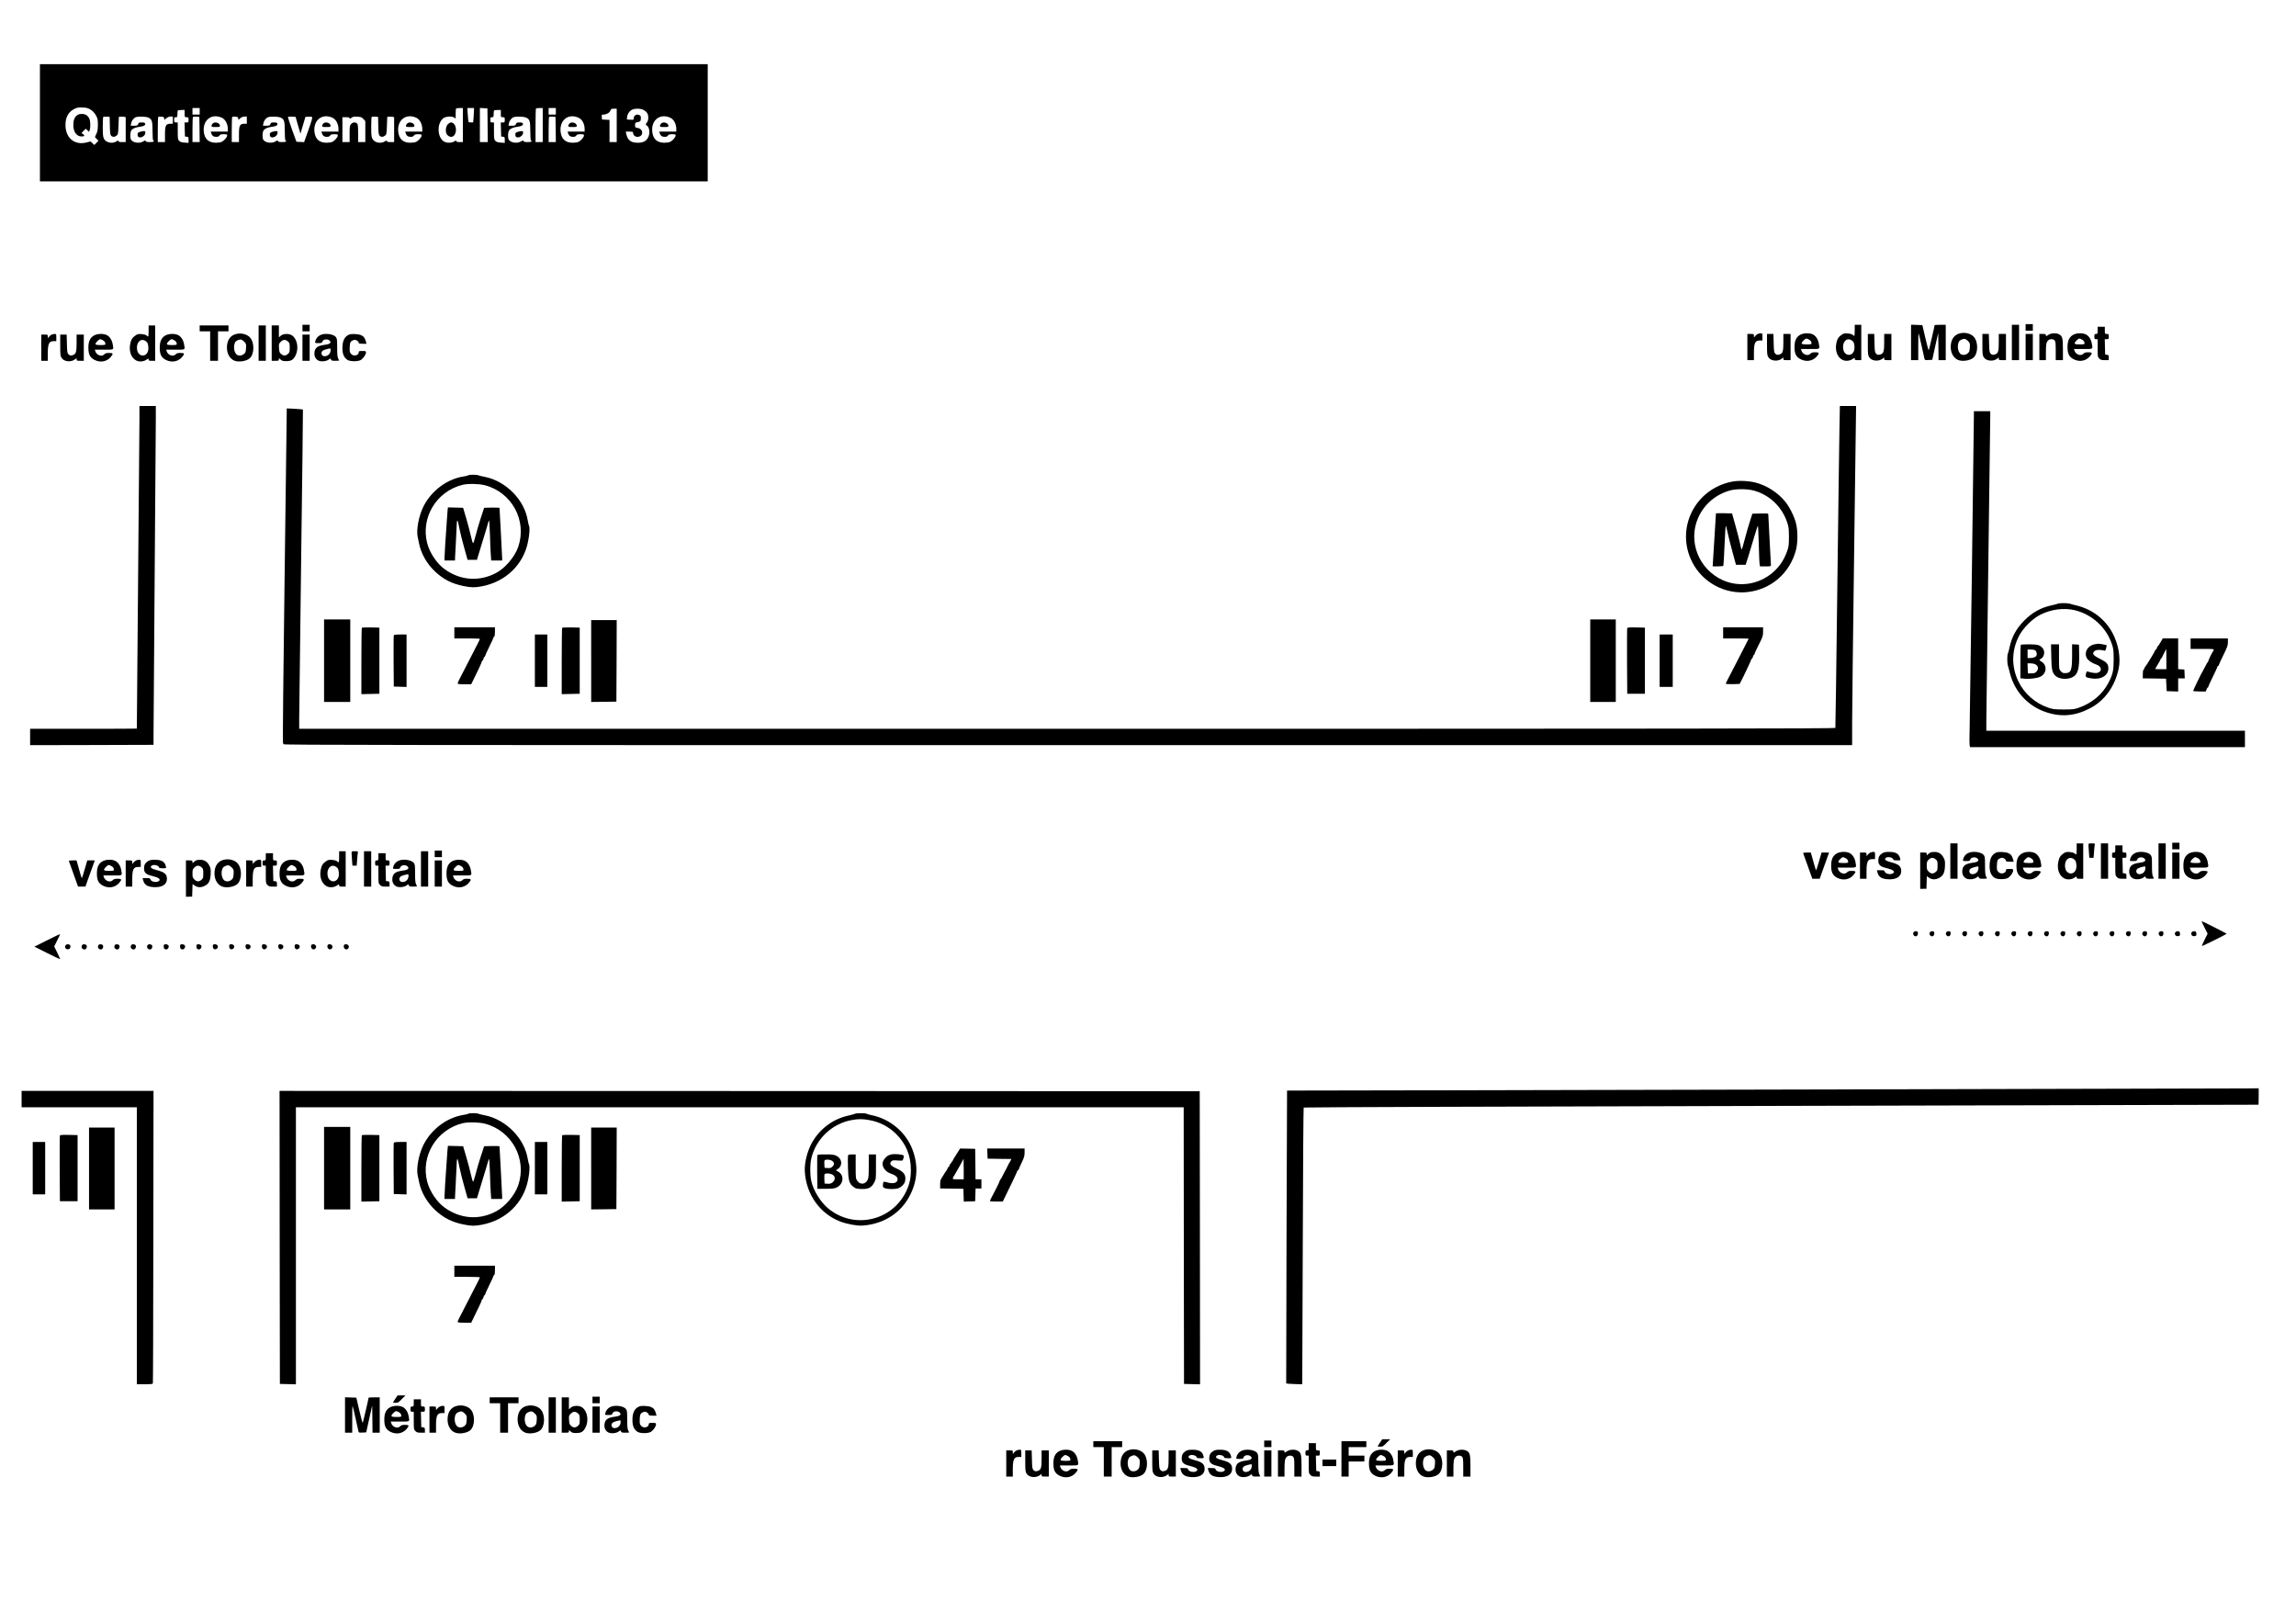 <?xml version="1.0" standalone="no"?>
<!DOCTYPE svg PUBLIC "-//W3C//DTD SVG 20010904//EN"
 "http://www.w3.org/TR/2001/REC-SVG-20010904/DTD/svg10.dtd">
<svg version="1.0" xmlns="http://www.w3.org/2000/svg"
 width="3507pt" height="2480pt" viewBox="0 0 3507 2480"
 preserveAspectRatio="xMidYMid meet">
<g transform="translate(0,2480) scale(0.1,-0.1)"
fill="#000000" stroke="none">
<path d="M610 22925 l0 -895 5100 0 5100 0 0 895 0 895 -5100 0 -5100 0 0
-895z m775 200 c33 -21 57 -47 79 -85 28 -50 31 -63 31 -145 0 -72 -5 -100
-23 -139 l-22 -49 27 -29 27 -28 -32 -32 -32 -32 -28 27 -29 27 -62 -16 c-182
-46 -321 69 -321 266 0 119 44 200 132 245 46 23 63 26 129 23 63 -2 83 -8
124 -33z m1665 -25 l0 -50 -55 0 -55 0 0 50 0 50 55 0 55 0 0 -50z m4020 -210
l0 -260 -50 0 c-37 0 -50 4 -50 15 0 11 -7 10 -35 -7 -49 -28 -134 -22 -171
13 -87 81 -87 258 0 338 35 32 133 42 171 17 l25 -16 0 73 c0 41 3 77 7 80 3
4 28 7 55 7 l48 0 0 -260z m170 227 c0 -19 -3 -68 -6 -110 l-7 -77 -33 0 c-18
0 -35 3 -37 8 -3 4 -8 53 -12 110 l-7 102 51 0 51 0 0 -33z m208 -229 l2 -258
-60 0 -60 0 0 260 0 261 58 -3 57 -3 3 -257z m842 2 l0 -260 -55 0 -55 0 0
253 c0 140 3 257 7 260 3 4 28 7 55 7 l48 0 0 -260z m200 210 l0 -50 -55 0
-55 0 0 50 0 50 55 0 55 0 0 -50z m930 -215 l0 -255 -55 0 -55 0 0 170 0 169
-57 3 -58 3 -3 38 c-3 34 -1 37 23 37 46 0 96 27 108 60 10 27 16 30 54 30
l43 0 0 -255z m410 236 c50 -27 72 -60 72 -115 1 -34 -5 -55 -22 -78 -20 -28
-21 -32 -6 -40 48 -27 60 -128 23 -192 -31 -54 -76 -76 -157 -76 -104 0 -155
40 -175 138 l-7 32 56 0 c47 0 56 -3 56 -18 0 -34 29 -62 66 -62 95 0 99 121
3 136 -37 6 -39 8 -39 43 0 36 2 38 43 47 40 9 42 11 45 49 3 29 -1 43 -14 52
-40 30 -94 5 -94 -43 0 -24 -2 -25 -52 -22 l-53 3 3 34 c4 47 35 95 75 115 44
22 134 21 177 -3z m-7010 -56 c0 -54 0 -55 30 -55 28 0 30 -2 30 -40 0 -38 -2
-40 -30 -40 l-31 0 3 -107 3 -108 28 -3 c25 -3 27 -7 27 -49 l0 -45 -60 4
c-45 3 -66 10 -83 26 -20 21 -22 32 -22 152 l0 130 -27 0 c-26 0 -28 3 -28 40
0 36 3 40 25 40 23 0 25 3 25 48 0 27 3 52 7 55 3 4 28 7 55 7 l48 0 0 -55z
m4830 0 c0 -54 0 -55 30 -55 28 0 30 -2 30 -40 0 -38 -2 -40 -30 -40 l-31 0 3
-107 3 -108 28 -3 c25 -3 27 -7 27 -49 l0 -45 -60 4 c-45 3 -66 10 -83 26 -20
21 -22 32 -22 152 l0 130 -27 0 c-26 0 -28 3 -28 40 0 36 3 40 25 40 23 0 25
3 25 48 0 27 3 52 7 55 3 4 28 7 55 7 l48 0 0 -55z m-4262 -63 c54 -24 92 -96
92 -173 l0 -39 -131 0 -130 0 7 -22 c12 -40 35 -58 75 -58 28 0 42 6 51 20 10
16 24 20 65 20 46 0 53 -3 53 -19 0 -25 -44 -77 -81 -96 -16 -9 -55 -15 -90
-15 -115 0 -177 59 -187 176 -14 174 123 276 276 206z m1690 0 c54 -24 92 -96
92 -173 l0 -39 -131 0 -130 0 7 -22 c12 -40 35 -58 75 -58 28 0 42 6 51 20 10
16 24 20 65 20 46 0 53 -3 53 -19 0 -25 -44 -77 -81 -96 -16 -9 -55 -15 -90
-15 -115 0 -177 59 -187 176 -14 174 123 276 276 206z m1280 0 c54 -24 92 -96
92 -173 l0 -39 -131 0 -130 0 7 -22 c12 -40 35 -58 75 -58 28 0 42 6 51 20 10
16 24 20 65 20 46 0 53 -3 53 -19 0 -25 -44 -77 -81 -96 -16 -9 -55 -15 -90
-15 -115 0 -177 59 -187 176 -14 174 123 276 276 206z m2480 0 c54 -24 92 -96
92 -173 l0 -39 -131 0 -130 0 7 -22 c12 -40 35 -58 75 -58 28 0 42 6 51 20 10
16 24 20 65 20 46 0 53 -3 53 -19 0 -25 -44 -77 -81 -96 -16 -9 -55 -15 -90
-15 -115 0 -177 59 -187 176 -14 174 123 276 276 206z m1400 0 c54 -24 92 -96
92 -173 l0 -39 -131 0 -130 0 7 -22 c12 -40 35 -58 75 -58 28 0 42 6 51 20 10
16 24 20 65 20 46 0 53 -3 53 -19 0 -25 -44 -77 -81 -96 -16 -9 -55 -15 -90
-15 -115 0 -177 59 -187 176 -14 174 123 276 276 206z m-8560 -122 c2 -107 6
-138 19 -152 21 -23 55 -23 84 1 23 18 24 27 29 153 l5 133 29 3 c15 2 39 1
52 -2 l24 -6 0 -190 0 -190 -55 0 c-42 0 -55 4 -55 15 0 12 -6 11 -32 -5 -66
-40 -162 -18 -191 43 -14 28 -17 65 -17 179 0 80 3 148 7 152 4 4 28 6 53 4
l45 -3 3 -135z m586 125 c57 -24 66 -54 66 -209 0 -79 4 -137 10 -141 25 -15
5 -25 -49 -25 -43 0 -60 4 -65 15 -5 13 -10 12 -38 -5 -59 -36 -161 -20 -188
29 -16 30 -12 114 6 140 21 29 64 47 136 56 60 8 84 24 74 50 -4 10 -19 15
-51 15 -39 0 -47 -3 -55 -25 -8 -22 -15 -25 -61 -25 l-52 0 6 36 c7 39 38 81
72 94 34 14 150 11 189 -5z m244 -13 l3 -23 30 26 c20 16 43 25 65 25 l34 0 0
-55 0 -55 -37 0 c-71 0 -83 -25 -83 -169 l0 -111 -55 0 -55 0 0 188 c0 104 3
192 7 196 4 4 25 6 48 4 33 -2 41 -7 43 -26z m540 -169 l2 -193 -55 0 -55 0 0
188 c0 104 3 192 7 196 4 4 28 6 53 4 l45 -3 3 -192z m590 169 l3 -23 30 26
c20 16 43 25 65 25 l34 0 0 -55 0 -55 -37 0 c-71 0 -83 -25 -83 -169 l0 -111
-55 0 -55 0 0 188 c0 104 3 192 7 196 4 4 25 6 48 4 33 -2 41 -7 43 -26z m646
13 c57 -24 66 -54 66 -209 0 -79 4 -137 10 -141 25 -15 5 -25 -49 -25 -43 0
-60 4 -65 15 -5 13 -10 12 -38 -5 -59 -36 -161 -20 -188 29 -16 30 -12 114 6
140 21 29 64 47 136 56 60 8 84 24 74 50 -4 10 -19 15 -51 15 -39 0 -47 -3
-55 -25 -8 -22 -15 -25 -61 -25 l-52 0 6 36 c7 39 38 81 72 94 34 14 150 11
189 -5z m268 -120 c20 -71 37 -128 38 -125 1 3 18 61 38 130 l37 125 45 3 c25
1 50 -1 57 -6 8 -5 -7 -59 -55 -195 l-67 -188 -59 3 -58 3 -68 187 c-37 103
-64 190 -61 193 3 3 30 5 61 3 l55 -3 37 -130z m999 97 l29 -32 0 -160 0 -160
-55 0 -55 0 0 134 c0 109 -3 138 -16 150 -24 25 -69 20 -93 -10 -19 -24 -21
-40 -21 -150 l0 -124 -55 0 -55 0 0 190 0 190 55 0 c43 0 55 -3 55 -16 0 -13
5 -11 28 6 23 19 37 21 91 18 57 -4 67 -8 92 -36z m227 -102 c2 -107 6 -138
19 -152 21 -23 55 -23 84 1 23 18 24 27 29 153 l5 133 29 3 c15 2 39 1 52 -2
l24 -6 0 -190 0 -190 -55 0 c-42 0 -55 4 -55 15 0 12 -6 11 -32 -5 -66 -40
-162 -18 -191 43 -14 28 -17 65 -17 179 0 80 3 148 7 152 4 4 28 6 53 4 l45
-3 3 -135z m2256 125 c57 -24 66 -54 66 -209 0 -79 4 -137 10 -141 25 -15 5
-25 -49 -25 -43 0 -60 4 -65 15 -5 13 -10 12 -38 -5 -59 -36 -161 -20 -188 29
-16 30 -12 114 6 140 21 29 64 47 136 56 60 8 84 24 74 50 -4 10 -19 15 -51
15 -39 0 -47 -3 -55 -25 -8 -22 -15 -25 -61 -25 l-52 0 6 36 c7 39 38 81 72
94 34 14 150 11 189 -5z m454 -182 l2 -193 -55 0 -55 0 0 188 c0 104 3 192 7
196 4 4 28 6 53 4 l45 -3 3 -192z"/>
<path d="M1175 23038 c-38 -30 -55 -76 -55 -150 0 -102 51 -172 125 -172 46 0
55 12 25 34 l-25 19 32 33 32 32 25 -23 25 -24 11 27 c14 39 12 131 -4 170
-21 50 -60 76 -116 76 -33 0 -55 -6 -75 -22z"/>
<path d="M6845 22907 c-28 -24 -43 -85 -31 -132 15 -59 84 -86 120 -46 59 65
28 201 -46 201 -9 0 -29 -10 -43 -23z"/>
<path d="M3247 22912 c-10 -10 -17 -26 -17 -35 0 -14 11 -17 65 -17 57 0 65 2
65 18 0 46 -81 70 -113 34z"/>
<path d="M4937 22912 c-10 -10 -17 -26 -17 -35 0 -14 11 -17 65 -17 57 0 65 2
65 18 0 46 -81 70 -113 34z"/>
<path d="M6217 22912 c-10 -10 -17 -26 -17 -35 0 -14 11 -17 65 -17 57 0 65 2
65 18 0 46 -81 70 -113 34z"/>
<path d="M8697 22912 c-10 -10 -17 -26 -17 -35 0 -14 11 -17 65 -17 57 0 65 2
65 18 0 46 -81 70 -113 34z"/>
<path d="M10097 22912 c-10 -10 -17 -26 -17 -35 0 -14 11 -17 65 -17 57 0 65
2 65 18 0 46 -81 70 -113 34z"/>
<path d="M2152 22790 c-44 -10 -54 -22 -50 -56 7 -64 118 -26 118 41 0 27 -9
29 -68 15z"/>
<path d="M4172 22790 c-44 -10 -54 -22 -50 -56 7 -64 118 -26 118 41 0 27 -9
29 -68 15z"/>
<path d="M7922 22790 c-44 -10 -54 -22 -50 -56 7 -64 118 -26 118 41 0 27 -9
29 -68 15z"/>
<path d="M30940 19800 l0 -50 55 0 55 0 0 50 0 50 -55 0 -55 0 0 -50z"/>
<path d="M4620 19790 l0 -50 55 0 55 0 0 50 0 50 -55 0 -55 0 0 -50z"/>
<path d="M28330 19755 c0 -47 -3 -85 -7 -85 -3 0 -15 8 -25 17 -11 10 -41 18
-76 21 -47 3 -63 0 -91 -20 -51 -34 -70 -66 -83 -135 -20 -110 17 -209 93
-248 44 -23 110 -19 153 10 34 23 36 23 36 5 0 -17 7 -20 50 -20 l50 0 0 270
0 270 -50 0 -50 0 0 -85z m-57 -147 c12 -6 27 -18 34 -27 19 -26 26 -96 13
-135 -31 -96 -146 -83 -165 18 -20 104 45 183 118 144z"/>
<path d="M29190 19570 l0 -270 55 0 55 0 0 207 c0 113 2 204 5 201 3 -2 23
-85 45 -184 22 -98 42 -189 45 -202 5 -21 10 -23 62 -20 l57 3 45 205 46 205
3 -207 2 -208 55 0 55 0 0 270 0 270 -85 0 c-47 0 -85 -3 -85 -6 0 -15 -83
-370 -89 -382 -4 -7 -27 76 -52 185 l-46 198 -86 3 -87 3 0 -271z"/>
<path d="M30730 19570 l0 -270 55 0 55 0 0 270 0 270 -55 0 -55 0 0 -270z"/>
<path d="M2270 19745 c0 -47 -3 -85 -7 -85 -3 0 -15 8 -25 17 -11 10 -41 18
-76 21 -47 3 -63 0 -91 -20 -51 -34 -70 -66 -83 -135 -20 -110 17 -209 93
-248 44 -23 110 -19 153 10 34 23 36 23 36 5 0 -17 7 -20 50 -20 l50 0 0 270
0 270 -50 0 -50 0 0 -85z m-57 -147 c12 -6 27 -18 34 -27 19 -26 26 -96 13
-135 -31 -96 -146 -83 -165 18 -20 104 45 183 118 144z"/>
<path d="M3050 19785 l0 -45 80 0 80 0 0 -225 0 -225 60 0 60 0 0 225 0 225
80 0 80 0 0 45 0 45 -220 0 -220 0 0 -45z"/>
<path d="M3950 19560 l0 -270 55 0 55 0 0 270 0 270 -55 0 -55 0 0 -270z"/>
<path d="M4150 19560 l0 -270 55 0 c50 0 55 2 55 22 0 21 0 21 26 -3 22 -20
36 -24 87 -24 77 1 107 19 142 88 52 105 26 251 -55 305 -47 32 -137 28 -175
-8 l-25 -23 0 91 0 92 -55 0 -55 0 0 -270z m247 26 c26 -22 28 -30 28 -96 0
-66 -2 -74 -28 -96 -36 -30 -68 -31 -103 0 -24 20 -28 32 -32 89 -4 63 -3 68
26 97 37 37 71 38 109 6z"/>
<path d="M32040 19755 c0 -52 -1 -55 -25 -55 -22 0 -25 -4 -25 -40 0 -36 3
-40 25 -40 l25 0 0 -135 c0 -131 1 -137 25 -160 20 -21 34 -25 85 -25 l60 0 0
39 c0 36 -3 40 -27 43 l-28 3 -3 118 -3 117 31 0 c28 0 30 2 30 40 0 38 -2 40
-30 40 -30 0 -30 1 -30 55 l0 55 -55 0 -55 0 0 -55z"/>
<path d="M29936 19709 c-90 -22 -140 -97 -140 -209 1 -95 46 -172 117 -199 66
-25 181 -7 231 37 73 65 75 243 3 320 -46 49 -133 71 -211 51z m128 -121 c26
-29 28 -35 24 -96 -4 -56 -8 -68 -32 -88 -34 -30 -88 -32 -115 -5 -39 39 -48
128 -19 184 12 24 67 48 93 41 11 -3 33 -19 49 -36z"/>
<path d="M3606 19699 c-90 -22 -140 -97 -140 -209 1 -95 46 -172 117 -199 66
-25 181 -7 231 37 73 65 75 243 3 320 -46 49 -133 71 -211 51z m128 -121 c26
-29 28 -35 24 -96 -4 -56 -8 -68 -32 -88 -34 -30 -88 -32 -115 -5 -39 39 -48
128 -19 184 12 24 67 48 93 41 11 -3 33 -19 49 -36z"/>
<path d="M26845 19698 c-11 -6 -28 -20 -37 -32 l-18 -21 0 28 c0 26 -2 27 -50
27 l-50 0 0 -200 0 -200 50 0 50 0 0 109 c0 153 18 191 91 191 l39 0 0 55 c0
53 -1 55 -27 55 -16 0 -37 -6 -48 -12z"/>
<path d="M27493 19685 c-58 -35 -83 -90 -83 -185 0 -100 23 -148 89 -184 88
-47 187 -32 249 38 47 54 43 66 -21 66 -41 0 -58 -5 -72 -20 -40 -44 -120 -16
-140 48 l-6 22 140 0 c160 0 149 -7 131 90 -12 63 -50 117 -96 136 -55 23
-142 18 -191 -11z m136 -70 c28 -14 41 -33 41 -61 0 -11 -17 -14 -75 -14 -86
0 -95 11 -46 61 34 33 41 35 80 14z"/>
<path d="M31286 19685 c-34 -23 -36 -23 -36 -5 0 17 -7 20 -50 20 l-50 0 0
-200 0 -200 50 0 50 0 0 109 c0 128 6 163 32 190 24 27 79 28 101 3 14 -15 17
-42 17 -160 l0 -142 55 0 55 0 0 160 c0 178 -8 208 -60 235 -46 24 -121 19
-164 -10z"/>
<path d="M31663 19685 c-58 -35 -83 -90 -83 -185 0 -100 23 -148 89 -184 88
-47 187 -32 249 38 47 54 43 66 -21 66 -41 0 -58 -5 -72 -20 -40 -44 -120 -16
-140 48 l-6 22 140 0 c160 0 149 -7 131 90 -12 63 -50 117 -96 136 -55 23
-142 18 -191 -11z m136 -70 c28 -14 41 -33 41 -61 0 -11 -17 -14 -75 -14 -86
0 -95 11 -46 61 34 33 41 35 80 14z"/>
<path d="M785 19688 c-11 -6 -28 -20 -37 -32 l-18 -21 0 28 c0 26 -2 27 -50
27 l-50 0 0 -200 0 -200 50 0 50 0 0 109 c0 153 18 191 91 191 l39 0 0 55 c0
53 -1 55 -27 55 -16 0 -37 -6 -48 -12z"/>
<path d="M1433 19675 c-58 -35 -83 -90 -83 -185 0 -100 23 -148 89 -184 88
-47 187 -32 249 38 47 54 43 66 -21 66 -41 0 -58 -5 -72 -20 -40 -44 -120 -16
-140 48 l-6 22 140 0 c160 0 149 -7 131 90 -12 63 -50 117 -96 136 -55 23
-142 18 -191 -11z m136 -70 c28 -14 41 -33 41 -61 0 -11 -17 -14 -75 -14 -86
0 -95 11 -46 61 34 33 41 35 80 14z"/>
<path d="M2523 19675 c-58 -35 -83 -90 -83 -185 0 -100 23 -148 89 -184 88
-47 187 -32 249 38 47 54 43 66 -21 66 -41 0 -58 -5 -72 -20 -40 -44 -120 -16
-140 48 l-6 22 140 0 c160 0 149 -7 131 90 -12 63 -50 117 -96 136 -55 23
-142 18 -191 -11z m136 -70 c28 -14 41 -33 41 -61 0 -11 -17 -14 -75 -14 -86
0 -95 11 -46 61 34 33 41 35 80 14z"/>
<path d="M4891 19682 c-39 -19 -66 -54 -75 -94 -6 -28 -6 -28 48 -28 45 0 54
3 59 20 12 45 95 50 121 7 15 -25 -12 -44 -77 -52 -115 -14 -156 -44 -164
-118 -6 -55 16 -101 59 -123 41 -21 119 -14 158 14 28 21 29 21 35 2 5 -17 15
-20 66 -20 32 0 59 2 59 4 0 2 -7 17 -15 32 -11 22 -15 64 -15 165 0 122 -2
139 -20 162 -37 47 -172 64 -239 29z m159 -227 c0 -55 -39 -95 -93 -95 -45 0
-64 52 -29 83 14 12 68 29 115 36 4 1 7 -10 7 -24z"/>
<path d="M5340 19693 c-75 -28 -110 -94 -110 -208 0 -89 21 -140 73 -179 41
-30 173 -30 214 0 37 28 73 81 73 110 0 22 -4 24 -55 24 -47 0 -55 -3 -55 -18
0 -53 -84 -70 -120 -24 -19 23 -21 37 -18 101 3 62 7 76 27 92 13 10 36 19 51
19 27 0 60 -26 60 -48 0 -8 21 -12 59 -12 l59 0 -10 37 c-15 55 -35 80 -79 97
-38 15 -138 20 -169 9z"/>
<path d="M26990 19539 c0 -146 2 -165 21 -195 35 -58 144 -69 204 -22 l25 19
0 -20 c0 -19 6 -21 55 -21 l55 0 0 200 0 200 -55 0 -55 0 0 -125 c0 -134 -8
-166 -47 -184 -36 -16 -58 -14 -79 10 -16 18 -19 40 -22 160 l-4 139 -49 0
-49 0 0 -161z"/>
<path d="M28530 19539 c0 -146 2 -165 21 -195 35 -58 144 -69 204 -22 l25 19
0 -20 c0 -19 6 -21 55 -21 l55 0 0 200 0 200 -55 0 -55 0 0 -125 c0 -134 -8
-166 -47 -184 -36 -16 -58 -14 -79 10 -16 18 -19 40 -22 160 l-4 139 -49 0
-49 0 0 -161z"/>
<path d="M30280 19539 c0 -146 2 -165 21 -195 35 -58 144 -69 204 -22 l25 19
0 -20 c0 -19 6 -21 55 -21 l55 0 0 200 0 200 -55 0 -55 0 0 -125 c0 -134 -8
-166 -47 -184 -36 -16 -58 -14 -79 10 -16 18 -19 40 -22 160 l-4 139 -49 0
-49 0 0 -161z"/>
<path d="M30940 19500 l0 -200 55 0 55 0 0 200 0 200 -55 0 -55 0 0 -200z"/>
<path d="M920 19529 c0 -146 2 -165 21 -195 35 -58 144 -69 204 -22 l25 19 0
-20 c0 -19 6 -21 55 -21 l55 0 0 200 0 200 -55 0 -55 0 0 -125 c0 -134 -8
-166 -47 -184 -36 -16 -58 -14 -79 10 -16 18 -19 40 -22 160 l-4 139 -49 0
-49 0 0 -161z"/>
<path d="M4620 19490 l0 -200 55 0 55 0 0 200 0 200 -55 0 -55 0 0 -200z"/>
<path d="M2130 18393 c0 -151 -39 -4703 -40 -4720 0 -2 -367 -3 -815 -3 l-815
0 0 -125 0 -125 943 2 942 3 0 130 c0 72 7 1143 17 2380 10 1238 18 2343 18
2458 l0 207 -125 0 -125 0 0 -207z"/>
<path d="M28097 18283 c-4 -175 -18 -1279 -33 -2453 -14 -1174 -28 -2141 -30
-2147 -3 -10 -2358 -13 -11734 -13 l-11730 0 0 153 c0 83 14 1180 30 2436 17
1256 29 2285 27 2287 -2 2 -58 7 -125 11 l-122 6 -1 -109 c0 -60 -15 -1209
-33 -2554 -18 -1345 -29 -2446 -24 -2448 4 -2 8 -10 8 -18 0 -12 1651 -14
11980 -14 l11980 0 0 338 c0 185 14 1332 30 2547 16 1216 30 2229 30 2253 l0
42 -123 0 -124 0 -6 -317z"/>
<path d="M30150 18458 c0 -204 -60 -4612 -65 -4793 -4 -121 -3 -233 0 -248 l7
-27 2099 0 2099 0 0 125 0 125 -1975 0 -1975 0 0 153 c0 83 14 1147 30 2362
16 1216 30 2245 30 2288 l0 77 -125 0 -125 0 0 -62z"/>
<path d="M7155 17542 c-6 -5 -43 -14 -83 -20 -248 -41 -486 -220 -604 -457
-71 -142 -112 -356 -88 -465 6 -30 16 -77 22 -105 32 -155 121 -309 247 -427
127 -118 251 -181 431 -218 118 -24 172 -25 280 -4 365 69 637 332 706 684 22
111 28 208 16 234 -5 12 -15 52 -21 89 -25 149 -100 294 -215 414 -120 128
-285 221 -439 250 -45 9 -90 19 -99 24 -22 11 -141 12 -153 1z m249 -152 c414
-106 650 -541 511 -943 -53 -154 -200 -325 -341 -399 -256 -134 -542 -113
-780 58 -120 85 -231 250 -269 399 -101 391 142 792 540 891 80 20 249 17 339
-6z"/>
<path d="M6836 16998 c-3 -29 -8 -98 -11 -153 -3 -55 -8 -127 -11 -160 -9
-118 -24 -361 -24 -402 l0 -43 80 0 80 0 0 28 c0 16 4 98 10 183 5 85 11 207
13 272 6 170 13 169 46 -3 11 -58 44 -187 72 -287 l51 -183 72 0 71 0 77 253
c43 138 83 273 90 300 7 26 15 47 19 47 3 0 9 -100 13 -222 3 -123 9 -260 13
-305 l6 -83 83 0 84 0 0 38 c0 20 -9 199 -20 397 -11 198 -20 364 -20 368 0 4
-53 6 -117 5 l-118 -3 -51 -155 c-28 -85 -64 -208 -80 -273 -16 -64 -33 -116
-38 -114 -5 2 -20 51 -33 110 -13 59 -45 180 -71 269 l-48 163 -116 3 -116 3
-6 -53z"/>
<path d="M26459 17445 c-568 -108 -871 -713 -614 -1225 159 -317 506 -503 856
-461 354 43 636 288 730 636 31 112 31 306 0 420 -29 108 -99 247 -166 328
-113 137 -281 244 -450 287 -107 27 -259 34 -356 15z m304 -131 c247 -56 452
-243 534 -489 24 -71 27 -95 28 -220 0 -121 -3 -150 -23 -209 -54 -162 -146
-288 -279 -382 -208 -149 -480 -177 -709 -74 -368 166 -536 595 -374 956 92
205 270 356 490 415 84 23 238 24 333 3z"/>
<path d="M26210 16959 c0 -3 -11 -185 -25 -405 -14 -219 -25 -400 -25 -401 0
-7 159 -2 163 5 3 4 11 143 18 310 7 166 16 302 19 302 4 0 17 -48 29 -107 13
-60 46 -193 75 -298 l52 -190 74 0 74 0 42 132 c23 73 63 207 90 298 27 91 51
165 55 165 3 0 9 -123 13 -272 4 -150 9 -290 13 -310 l6 -38 83 0 c73 0 84 2
84 18 0 9 -9 181 -20 382 -11 201 -20 375 -20 388 0 22 -1 23 -122 20 l-122
-3 -38 -120 c-22 -66 -56 -187 -78 -269 -21 -82 -41 -151 -44 -154 -7 -6 -10
3 -35 118 -12 52 -42 170 -68 262 l-47 167 -123 3 c-68 2 -123 0 -123 -3z"/>
<path d="M31430 15580 c-8 -4 -51 -16 -95 -25 -164 -35 -300 -112 -421 -237
-118 -121 -185 -245 -219 -403 -9 -44 -21 -88 -26 -97 -12 -23 -12 -143 0
-182 6 -17 20 -69 31 -116 71 -279 271 -498 540 -592 235 -82 449 -66 680 53
226 116 385 336 442 610 34 163 -5 378 -98 548 -114 207 -301 351 -534 411
-47 11 -99 25 -116 31 -37 11 -163 11 -184 -1z m265 -100 c262 -65 478 -263
562 -515 25 -73 27 -94 28 -235 0 -172 -12 -227 -81 -360 -91 -176 -256 -312
-459 -381 -62 -21 -88 -24 -225 -24 -141 1 -162 3 -235 28 -197 66 -367 215
-456 402 -109 226 -104 475 13 698 60 115 200 255 315 315 167 87 368 114 538
72z"/>
<path d="M31986 14959 c-106 -25 -159 -130 -107 -216 20 -31 83 -74 131 -88
94 -28 108 -110 22 -132 -24 -6 -104 6 -143 22 -13 5 -19 -3 -27 -34 -12 -50
-6 -56 74 -70 150 -28 268 39 268 151 0 68 -24 95 -127 146 -103 50 -125 79
-89 115 24 23 80 29 139 14 31 -8 32 -7 43 33 6 23 10 44 7 46 -6 6 -108 24
-131 23 -11 -1 -38 -5 -60 -10z"/>
<path d="M30867 14953 c-4 -3 -7 -120 -7 -259 l0 -252 63 -7 c75 -8 191 7 241
30 100 48 109 180 15 233 -35 21 -36 25 -5 41 51 28 66 109 30 157 -39 52 -77
64 -210 64 -66 0 -124 -3 -127 -7z m225 -90 c10 -9 18 -30 18 -49 0 -27 -6
-36 -30 -49 -16 -8 -47 -15 -70 -15 l-40 0 0 65 0 65 52 0 c34 0 58 -6 70 -17z
m-16 -203 c56 -22 69 -71 31 -115 -19 -23 -32 -27 -77 -28 l-55 -2 -3 78 -3
77 40 0 c22 0 52 -5 67 -10z"/>
<path d="M31332 14773 c4 -199 13 -240 60 -290 52 -55 182 -67 266 -24 80 41
105 128 100 356 l-3 140 -52 3 -53 3 0 -170 c0 -232 -16 -271 -108 -271 -33 0
-45 6 -66 31 -26 30 -26 31 -26 220 l0 189 -61 0 -61 0 4 -187z"/>
<path d="M4950 14710 l0 -630 200 0 200 0 0 630 0 630 -200 0 -200 0 0 -630z"/>
<path d="M24290 14710 l0 -630 195 0 195 0 0 630 0 630 -195 0 -195 0 0 -630z"/>
<path d="M9030 14705 l0 -625 193 2 192 3 3 623 2 622 -195 0 -195 0 0 -625z"/>
<path d="M5527 15214 c-4 -4 -7 -234 -7 -511 l0 -504 138 3 137 3 0 505 0 505
-131 3 c-71 1 -133 -1 -137 -4z"/>
<path d="M6940 15135 l0 -85 195 0 c107 0 195 -3 195 -7 0 -5 -16 -39 -36 -78
-33 -64 -206 -401 -275 -535 -16 -30 -29 -61 -29 -67 0 -10 27 -13 104 -13
l103 0 36 73 c19 39 55 115 81 167 25 53 46 101 46 108 0 7 4 12 9 12 5 0 12
14 16 30 4 17 11 30 16 30 5 0 9 5 9 12 0 7 29 72 65 144 36 73 65 137 65 143
0 6 5 11 10 11 6 0 10 30 10 70 l0 70 -310 0 -310 0 0 -85z"/>
<path d="M8587 15214 c-4 -4 -7 -234 -7 -511 l0 -504 138 3 137 3 0 505 0 505
-131 3 c-71 1 -133 -1 -137 -4z"/>
<path d="M24855 15208 c-3 -7 -4 -236 -3 -508 l3 -495 135 0 135 0 0 505 0
505 -133 3 c-100 2 -134 -1 -137 -10z"/>
<path d="M26320 15135 l0 -85 195 0 c107 0 195 -2 195 -4 0 -2 -13 -27 -29
-57 -15 -30 -82 -160 -148 -289 -66 -129 -132 -257 -147 -284 -14 -27 -26 -53
-26 -58 0 -5 48 -7 106 -6 l105 3 19 35 c38 70 160 328 160 339 0 6 4 11 9 11
5 0 12 14 16 30 4 17 11 30 16 30 5 0 9 6 9 14 0 8 29 72 65 142 61 121 65
133 65 197 l0 67 -305 0 -305 0 0 -85z"/>
<path d="M6015 15097 c-3 -6 -4 -185 -3 -397 l3 -385 98 -3 97 -3 0 401 0 400
-95 0 c-67 0 -97 -4 -100 -13z"/>
<path d="M8170 14710 l0 -400 95 0 95 0 0 400 0 400 -95 0 -95 0 0 -400z"/>
<path d="M25350 14710 l0 -400 100 0 100 0 0 400 0 400 -100 0 -100 0 0 -400z"/>
<path d="M33000 14990 c-19 -33 -38 -60 -41 -60 -4 0 -10 -11 -13 -25 -4 -14
-11 -25 -16 -25 -6 0 -10 -4 -10 -10 0 -12 -138 -239 -157 -258 -7 -7 -13 -20
-13 -28 0 -8 -4 -14 -10 -14 -6 0 -10 -28 -10 -65 l0 -65 178 -2 177 -3 5 -95
5 -95 88 -3 87 -3 0 101 0 100 50 0 51 0 -3 68 -3 67 -47 3 -48 3 0 235 0 234
-117 0 -118 0 -35 -60z m90 -255 l0 -155 -85 0 c-47 0 -85 2 -85 5 0 3 18 34
40 69 22 35 40 68 40 75 0 6 3 11 8 11 4 0 23 34 42 75 19 41 36 75 37 75 2 0
3 -70 3 -155z"/>
<path d="M33460 14970 l0 -80 180 0 c167 0 179 -1 173 -17 -4 -10 -9 -20 -12
-23 -10 -8 -71 -135 -71 -147 0 -6 -3 -13 -7 -15 -5 -1 -24 -34 -43 -73 -19
-38 -37 -72 -40 -75 -10 -10 -140 -278 -140 -289 0 -7 31 -11 96 -11 l96 0 11
30 c6 17 15 30 19 30 4 0 8 5 8 12 0 6 32 75 70 153 39 78 70 147 70 153 0 7
5 12 10 12 6 0 10 5 10 11 0 7 32 75 70 153 62 126 70 148 70 199 l0 57 -285
0 -285 0 0 -80z"/>
<path d="M33180 11880 l0 -50 55 0 55 0 0 50 0 50 -55 0 -55 0 0 -50z"/>
<path d="M29790 11650 l0 -270 55 0 55 0 0 270 0 270 -55 0 -55 0 0 -270z"/>
<path d="M31720 11835 c0 -47 -3 -85 -7 -85 -3 0 -15 8 -25 17 -11 10 -41 18
-76 21 -47 3 -63 0 -91 -20 -51 -34 -70 -66 -83 -135 -20 -110 17 -209 93
-248 44 -23 110 -19 153 10 34 23 36 23 36 5 0 -17 7 -20 50 -20 l50 0 0 270
0 270 -50 0 -50 0 0 -85z m-57 -147 c12 -6 27 -18 34 -27 19 -26 26 -96 13
-135 -31 -96 -146 -83 -165 18 -20 104 45 183 118 144z"/>
<path d="M31900 11893 c0 -16 3 -65 7 -110 l6 -83 33 0 32 0 7 88 c3 48 8 97
11 110 4 20 1 22 -46 22 -48 0 -50 -1 -50 -27z"/>
<path d="M32090 11650 l0 -270 55 0 55 0 0 270 0 270 -55 0 -55 0 0 -270z"/>
<path d="M32970 11650 l0 -270 55 0 55 0 0 270 0 270 -55 0 -55 0 0 -270z"/>
<path d="M32310 11835 c0 -52 -1 -55 -25 -55 -22 0 -25 -4 -25 -40 0 -36 3
-40 25 -40 l25 0 0 -135 c0 -131 1 -137 25 -160 20 -21 34 -25 85 -25 l60 0 0
39 c0 36 -3 40 -27 43 l-28 3 -3 118 -3 117 31 0 c28 0 30 2 30 40 0 38 -2 40
-30 40 -30 0 -30 1 -30 55 l0 55 -55 0 -55 0 0 -55z"/>
<path d="M6640 11760 l0 -50 55 0 55 0 0 50 0 50 -55 0 -55 0 0 -50z"/>
<path d="M5180 11715 c0 -47 -3 -85 -7 -85 -3 0 -15 8 -25 17 -11 10 -41 18
-76 21 -47 3 -63 0 -91 -20 -51 -34 -70 -66 -83 -135 -20 -110 17 -209 93
-248 44 -23 110 -19 153 10 34 23 36 23 36 5 0 -17 7 -20 50 -20 l50 0 0 270
0 270 -50 0 -50 0 0 -85z m-57 -147 c12 -6 27 -18 34 -27 19 -26 26 -96 13
-135 -31 -96 -146 -83 -165 18 -20 104 45 183 118 144z"/>
<path d="M5370 11773 c0 -16 3 -65 7 -110 l6 -83 33 0 32 0 7 88 c3 48 8 97
11 110 4 20 1 22 -46 22 -48 0 -50 -1 -50 -27z"/>
<path d="M5560 11530 l0 -270 55 0 55 0 0 270 0 270 -55 0 -55 0 0 -270z"/>
<path d="M6430 11530 l0 -270 55 0 55 0 0 270 0 270 -55 0 -55 0 0 -270z"/>
<path d="M28053 11765 c-58 -35 -83 -90 -83 -185 0 -100 23 -148 89 -184 88
-47 187 -32 249 38 47 54 43 66 -21 66 -41 0 -58 -5 -72 -20 -40 -44 -120 -16
-140 48 l-6 22 140 0 c160 0 149 -7 131 90 -12 63 -50 117 -96 136 -55 23
-142 18 -191 -11z m136 -70 c28 -14 41 -33 41 -61 0 -11 -17 -14 -75 -14 -86
0 -95 11 -46 61 34 33 41 35 80 14z"/>
<path d="M28565 11778 c-11 -6 -28 -20 -37 -32 l-18 -21 0 28 c0 26 -2 27 -50
27 l-50 0 0 -200 0 -200 50 0 50 0 0 109 c0 153 18 191 91 191 l39 0 0 55 c0
53 -1 55 -27 55 -16 0 -37 -6 -48 -12z"/>
<path d="M28754 11771 c-47 -29 -64 -59 -64 -114 0 -59 27 -88 98 -107 95 -25
126 -37 136 -54 9 -13 7 -20 -8 -32 -38 -27 -119 -10 -129 27 -4 16 -15 19
-62 19 l-57 0 7 -27 c18 -75 61 -104 161 -111 127 -8 204 39 204 125 0 72 -36
104 -153 134 -81 21 -107 40 -87 63 26 32 120 12 120 -25 0 -5 25 -9 55 -9 55
0 55 0 49 28 -17 73 -65 102 -171 102 -49 0 -77 -5 -99 -19z"/>
<path d="M29490 11783 c-8 -3 -25 -15 -37 -26 l-23 -20 0 21 c0 20 -5 22 -50
22 l-50 0 0 -277 0 -278 47 1 48 1 3 96 3 96 36 -25 c45 -30 95 -31 153 -1 61
31 84 79 88 182 3 68 0 87 -20 125 -31 60 -78 90 -137 89 -25 0 -53 -3 -61 -6z
m77 -107 c26 -22 28 -30 28 -96 0 -66 -2 -74 -28 -96 -38 -32 -72 -31 -108 5
-26 26 -29 36 -29 91 0 55 3 65 29 91 36 36 70 37 108 5z"/>
<path d="M30061 11772 c-39 -19 -66 -54 -75 -94 -6 -28 -6 -28 48 -28 45 0 54
3 59 20 12 45 95 50 121 7 15 -25 -12 -44 -77 -52 -115 -14 -156 -44 -164
-118 -6 -55 16 -101 59 -123 41 -21 119 -14 158 14 28 21 29 21 35 2 5 -17 15
-20 66 -20 32 0 59 2 59 4 0 2 -7 17 -15 32 -11 22 -15 64 -15 165 0 122 -2
139 -20 162 -37 47 -172 64 -239 29z m159 -227 c0 -55 -39 -95 -93 -95 -45 0
-64 52 -29 83 14 12 68 29 115 36 4 1 7 -10 7 -24z"/>
<path d="M30500 11783 c-75 -28 -110 -94 -110 -208 0 -89 21 -140 73 -179 41
-30 173 -30 214 0 37 28 73 81 73 110 0 22 -4 24 -55 24 -47 0 -55 -3 -55 -18
0 -53 -84 -70 -120 -24 -19 23 -21 37 -18 101 3 62 7 76 27 92 13 10 36 19 51
19 27 0 60 -26 60 -48 0 -8 21 -12 59 -12 l59 0 -10 37 c-15 55 -35 80 -79 97
-38 15 -138 20 -169 9z"/>
<path d="M30883 11765 c-58 -35 -83 -90 -83 -185 0 -100 23 -148 89 -184 88
-47 187 -32 249 38 47 54 43 66 -21 66 -41 0 -58 -5 -72 -20 -40 -44 -120 -16
-140 48 l-6 22 140 0 c160 0 149 -7 131 90 -12 63 -50 117 -96 136 -55 23
-142 18 -191 -11z m136 -70 c28 -14 41 -33 41 -61 0 -11 -17 -14 -75 -14 -86
0 -95 11 -46 61 34 33 41 35 80 14z"/>
<path d="M32611 11772 c-39 -19 -66 -54 -75 -94 -6 -28 -6 -28 48 -28 45 0 54
3 59 20 12 45 95 50 121 7 15 -25 -12 -44 -77 -52 -115 -14 -156 -44 -164
-118 -6 -55 16 -101 59 -123 41 -21 119 -14 158 14 28 21 29 21 35 2 5 -17 15
-20 66 -20 32 0 59 2 59 4 0 2 -7 17 -15 32 -11 22 -15 64 -15 165 0 122 -2
139 -20 162 -37 47 -172 64 -239 29z m159 -227 c0 -55 -39 -95 -93 -95 -45 0
-64 52 -29 83 14 12 68 29 115 36 4 1 7 -10 7 -24z"/>
<path d="M33433 11765 c-58 -35 -83 -90 -83 -185 0 -100 23 -148 89 -184 88
-47 187 -32 249 38 47 54 43 66 -21 66 -41 0 -58 -5 -72 -20 -40 -44 -120 -16
-140 48 l-6 22 140 0 c160 0 149 -7 131 90 -12 63 -50 117 -96 136 -55 23
-142 18 -191 -11z m136 -70 c28 -14 41 -33 41 -61 0 -11 -17 -14 -75 -14 -86
0 -95 11 -46 61 34 33 41 35 80 14z"/>
<path d="M27543 11768 c2 -7 35 -97 72 -200 l67 -188 57 0 56 0 38 108 c21 59
53 149 72 200 l33 92 -57 0 -58 0 -39 -135 c-21 -74 -41 -135 -44 -135 -3 0
-15 37 -28 83 -13 45 -30 106 -38 135 l-15 52 -61 0 c-44 0 -59 -3 -55 -12z"/>
<path d="M33180 11580 l0 -200 55 0 55 0 0 200 0 200 -55 0 -55 0 0 -200z"/>
<path d="M4060 11715 c0 -52 -1 -55 -25 -55 -22 0 -25 -4 -25 -40 0 -36 3 -40
25 -40 l25 0 0 -135 c0 -131 1 -137 25 -160 20 -21 34 -25 85 -25 l60 0 0 39
c0 36 -3 40 -27 43 l-28 3 -3 118 -3 117 31 0 c28 0 30 2 30 40 0 38 -2 40
-30 40 -30 0 -30 1 -30 55 l0 55 -55 0 -55 0 0 -55z"/>
<path d="M5780 11715 c0 -52 -1 -55 -25 -55 -22 0 -25 -4 -25 -40 0 -36 3 -40
25 -40 l25 0 0 -135 c0 -131 1 -137 25 -160 20 -21 34 -25 85 -25 l60 0 0 39
c0 36 -3 40 -27 43 l-28 3 -3 118 -3 117 31 0 c28 0 30 2 30 40 0 38 -2 40
-30 40 -30 0 -30 1 -30 55 l0 55 -55 0 -55 0 0 -55z"/>
<path d="M3416 11669 c-90 -22 -140 -97 -140 -209 1 -95 46 -172 117 -199 66
-25 181 -7 231 37 73 65 75 243 3 320 -46 49 -133 71 -211 51z m128 -121 c26
-29 28 -35 24 -96 -4 -56 -8 -68 -32 -88 -34 -30 -88 -32 -115 -5 -39 39 -48
128 -19 184 12 24 67 48 93 41 11 -3 33 -19 49 -36z"/>
<path d="M1563 11645 c-58 -35 -83 -90 -83 -185 0 -100 23 -148 89 -184 88
-47 187 -32 249 38 47 54 43 66 -21 66 -41 0 -58 -5 -72 -20 -40 -44 -120 -16
-140 48 l-6 22 140 0 c160 0 149 -7 131 90 -12 63 -50 117 -96 136 -55 23
-142 18 -191 -11z m136 -70 c28 -14 41 -33 41 -61 0 -11 -17 -14 -75 -14 -86
0 -95 11 -46 61 34 33 41 35 80 14z"/>
<path d="M2075 11658 c-11 -6 -28 -20 -37 -32 l-18 -21 0 28 c0 26 -2 27 -50
27 l-50 0 0 -200 0 -200 50 0 50 0 0 109 c0 153 18 191 91 191 l39 0 0 55 c0
53 -1 55 -27 55 -16 0 -37 -6 -48 -12z"/>
<path d="M2264 11651 c-47 -29 -64 -59 -64 -114 0 -59 27 -88 98 -107 95 -25
126 -37 136 -54 9 -13 7 -20 -8 -32 -38 -27 -119 -10 -129 27 -4 16 -15 19
-62 19 l-57 0 7 -27 c18 -75 61 -104 161 -111 127 -8 204 39 204 125 0 72 -36
104 -153 134 -81 21 -107 40 -87 63 26 32 120 12 120 -25 0 -5 25 -9 55 -9 55
0 55 0 49 28 -17 73 -65 102 -171 102 -49 0 -77 -5 -99 -19z"/>
<path d="M3000 11663 c-8 -3 -25 -15 -37 -26 l-23 -20 0 21 c0 20 -5 22 -50
22 l-50 0 0 -277 0 -278 47 1 48 1 3 96 3 96 36 -25 c45 -30 95 -31 153 -1 61
31 84 79 88 182 3 68 0 87 -20 125 -31 60 -78 90 -137 89 -25 0 -53 -3 -61 -6z
m77 -107 c26 -22 28 -30 28 -96 0 -66 -2 -74 -28 -96 -38 -32 -72 -31 -108 5
-26 26 -29 36 -29 91 0 55 3 65 29 91 36 36 70 37 108 5z"/>
<path d="M3915 11658 c-11 -6 -28 -20 -37 -32 l-18 -21 0 28 c0 26 -2 27 -50
27 l-50 0 0 -200 0 -200 50 0 50 0 0 109 c0 153 18 191 91 191 l39 0 0 55 c0
53 -1 55 -27 55 -16 0 -37 -6 -48 -12z"/>
<path d="M4353 11645 c-58 -35 -83 -90 -83 -185 0 -100 23 -148 89 -184 88
-47 187 -32 249 38 47 54 43 66 -21 66 -41 0 -58 -5 -72 -20 -40 -44 -120 -16
-140 48 l-6 22 140 0 c160 0 149 -7 131 90 -12 63 -50 117 -96 136 -55 23
-142 18 -191 -11z m136 -70 c28 -14 41 -33 41 -61 0 -11 -17 -14 -75 -14 -86
0 -95 11 -46 61 34 33 41 35 80 14z"/>
<path d="M6081 11652 c-39 -19 -66 -54 -75 -94 -6 -28 -6 -28 48 -28 45 0 54
3 59 20 12 45 95 50 121 7 15 -25 -12 -44 -77 -52 -115 -14 -156 -44 -164
-118 -6 -55 16 -101 59 -123 41 -21 119 -14 158 14 28 21 29 21 35 2 5 -17 15
-20 66 -20 32 0 59 2 59 4 0 2 -7 17 -15 32 -11 22 -15 64 -15 165 0 122 -2
139 -20 162 -37 47 -172 64 -239 29z m159 -227 c0 -55 -39 -95 -93 -95 -45 0
-64 52 -29 83 14 12 68 29 115 36 4 1 7 -10 7 -24z"/>
<path d="M6903 11645 c-58 -35 -83 -90 -83 -185 0 -100 23 -148 89 -184 88
-47 187 -32 249 38 47 54 43 66 -21 66 -41 0 -58 -5 -72 -20 -40 -44 -120 -16
-140 48 l-6 22 140 0 c160 0 149 -7 131 90 -12 63 -50 117 -96 136 -55 23
-142 18 -191 -11z m136 -70 c28 -14 41 -33 41 -61 0 -11 -17 -14 -75 -14 -86
0 -95 11 -46 61 34 33 41 35 80 14z"/>
<path d="M1053 11648 c2 -7 35 -97 72 -200 l67 -188 57 0 56 0 38 108 c21 59
53 149 72 200 l33 92 -57 0 -58 0 -39 -135 c-21 -74 -41 -135 -44 -135 -3 0
-15 37 -28 83 -13 45 -30 106 -38 135 l-15 52 -61 0 c-44 0 -59 -3 -55 -12z"/>
<path d="M6640 11460 l0 -200 55 0 55 0 0 200 0 200 -55 0 -55 0 0 -200z"/>
<path d="M33630 10725 c0 -3 20 -46 45 -95 l45 -90 -46 -91 c-25 -50 -43 -93
-41 -96 5 -5 377 179 377 187 0 5 -365 190 -375 190 -3 0 -5 -2 -5 -5z"/>
<path d="M29231 10566 c-16 -19 -11 -46 12 -60 25 -16 52 4 52 40 0 24 -5 30
-26 32 -14 2 -31 -4 -38 -12z"/>
<path d="M29481 10566 c-16 -19 -11 -46 12 -60 25 -16 52 4 52 40 0 24 -5 30
-26 32 -14 2 -31 -4 -38 -12z"/>
<path d="M29731 10566 c-16 -19 -11 -46 12 -60 25 -16 52 4 52 40 0 24 -5 30
-26 32 -14 2 -31 -4 -38 -12z"/>
<path d="M29981 10566 c-16 -19 -11 -46 12 -60 25 -16 52 4 52 40 0 24 -5 30
-26 32 -14 2 -31 -4 -38 -12z"/>
<path d="M30231 10566 c-16 -19 -11 -46 12 -60 25 -16 52 4 52 40 0 24 -5 30
-26 32 -14 2 -31 -4 -38 -12z"/>
<path d="M30481 10566 c-16 -19 -11 -46 12 -60 25 -16 52 4 52 40 0 24 -5 30
-26 32 -14 2 -31 -4 -38 -12z"/>
<path d="M30731 10566 c-16 -19 -11 -46 12 -60 25 -16 52 4 52 40 0 24 -5 30
-26 32 -14 2 -31 -4 -38 -12z"/>
<path d="M30981 10566 c-16 -19 -11 -46 12 -60 25 -16 52 4 52 40 0 24 -5 30
-26 32 -14 2 -31 -4 -38 -12z"/>
<path d="M31231 10566 c-16 -19 -11 -46 12 -60 25 -16 52 4 52 40 0 24 -5 30
-26 32 -14 2 -31 -4 -38 -12z"/>
<path d="M31481 10566 c-16 -19 -11 -46 12 -60 25 -16 52 4 52 40 0 24 -5 30
-26 32 -14 2 -31 -4 -38 -12z"/>
<path d="M31731 10566 c-16 -19 -11 -46 12 -60 25 -16 52 4 52 40 0 24 -5 30
-26 32 -14 2 -31 -4 -38 -12z"/>
<path d="M31981 10566 c-16 -19 -11 -46 12 -60 25 -16 52 4 52 40 0 24 -5 30
-26 32 -14 2 -31 -4 -38 -12z"/>
<path d="M32231 10566 c-16 -19 -11 -46 12 -60 25 -16 52 4 52 40 0 24 -5 30
-26 32 -14 2 -31 -4 -38 -12z"/>
<path d="M32481 10566 c-16 -19 -11 -46 12 -60 25 -16 52 4 52 40 0 24 -5 30
-26 32 -14 2 -31 -4 -38 -12z"/>
<path d="M32731 10566 c-16 -19 -11 -46 12 -60 25 -16 52 4 52 40 0 24 -5 30
-26 32 -14 2 -31 -4 -38 -12z"/>
<path d="M32981 10566 c-16 -19 -11 -46 12 -60 25 -16 52 4 52 40 0 24 -5 30
-26 32 -14 2 -31 -4 -38 -12z"/>
<path d="M33232 10568 c-30 -30 -1 -75 43 -64 22 6 26 11 23 39 -2 26 -8 33
-28 35 -14 2 -31 -3 -38 -10z"/>
<path d="M33482 10568 c-30 -30 -1 -75 43 -64 22 6 26 11 23 39 -2 26 -8 33
-28 35 -14 2 -31 -3 -38 -10z"/>
<path d="M720 10440 l-195 -97 194 -97 c106 -54 195 -95 198 -93 2 3 -17 47
-43 99 l-46 94 46 93 c26 51 46 94 44 96 -2 2 -91 -41 -198 -95z"/>
<path d="M1000 10361 c-19 -36 14 -70 53 -55 22 8 31 42 17 59 -18 21 -57 18
-70 -4z"/>
<path d="M1252 10363 c-16 -31 4 -63 41 -63 25 0 44 45 27 65 -17 20 -57 19
-68 -2z"/>
<path d="M1502 10363 c-16 -31 4 -63 41 -63 25 0 44 45 27 65 -17 20 -57 19
-68 -2z"/>
<path d="M1752 10363 c-16 -31 4 -63 41 -63 25 0 44 45 27 65 -17 20 -57 19
-68 -2z"/>
<path d="M2002 10363 c-16 -31 4 -63 41 -63 25 0 44 45 27 65 -17 20 -57 19
-68 -2z"/>
<path d="M2252 10363 c-16 -31 4 -63 41 -63 25 0 44 45 27 65 -17 20 -57 19
-68 -2z"/>
<path d="M2507 10373 c-13 -13 -7 -61 9 -67 29 -11 44 -6 56 19 8 19 8 28 -2
40 -13 15 -51 20 -63 8z"/>
<path d="M2757 10373 c-13 -13 -7 -61 9 -67 29 -11 44 -6 56 19 8 19 8 28 -2
40 -13 15 -51 20 -63 8z"/>
<path d="M3007 10373 c-13 -13 -7 -61 9 -67 29 -11 44 -6 56 19 8 19 8 28 -2
40 -13 15 -51 20 -63 8z"/>
<path d="M3257 10373 c-11 -11 -8 -48 5 -61 32 -32 87 18 58 53 -13 15 -51 20
-63 8z"/>
<path d="M3507 10373 c-11 -11 -8 -48 5 -61 32 -32 87 18 58 53 -13 15 -51 20
-63 8z"/>
<path d="M3757 10373 c-11 -11 -8 -48 5 -61 32 -32 87 18 58 53 -13 15 -51 20
-63 8z"/>
<path d="M4007 10373 c-11 -11 -8 -48 5 -61 32 -32 87 18 58 53 -13 15 -51 20
-63 8z"/>
<path d="M4257 10373 c-11 -11 -8 -48 5 -61 32 -32 87 18 58 53 -13 15 -51 20
-63 8z"/>
<path d="M4507 10373 c-11 -11 -8 -48 5 -61 32 -32 87 18 58 53 -13 15 -51 20
-63 8z"/>
<path d="M4754 10366 c-15 -40 21 -80 54 -60 37 24 21 74 -25 74 -13 0 -26 -6
-29 -14z"/>
<path d="M5004 10366 c-15 -40 21 -80 54 -60 37 24 21 74 -25 74 -13 0 -26 -6
-29 -14z"/>
<path d="M5254 10366 c-15 -40 21 -80 54 -60 37 24 21 74 -25 74 -13 0 -26 -6
-29 -14z"/>
<path d="M29060 8165 c-2786 -7 -6040 -14 -7232 -16 -1193 -2 -2169 -3 -2169
-4 -2 0 -15 -4470 -13 -4473 3 -5 244 -15 245 -11 1 2 5 952 8 2111 3 1158 10
2110 14 2114 4 5 3287 16 7295 25 4008 9 7288 17 7290 18 1 0 2 57 2 126 l0
125 -187 -2 c-104 0 -2467 -7 -5253 -13z"/>
<path d="M330 8015 l0 -125 880 0 880 0 0 -2115 0 -2115 120 0 c88 0 122 3
125 13 3 6 6 1014 7 2240 l3 2227 -1007 0 -1008 0 0 -125z"/>
<path d="M4272 5903 l3 -2238 123 -3 122 -3 0 2116 0 2115 6780 0 6780 0 2
-2112 3 -2113 123 -3 122 -3 -2 2238 -3 2238 -7028 3 -7027 2 2 -2237z"/>
<path d="M7155 7792 c-6 -5 -43 -14 -83 -20 -248 -41 -486 -220 -604 -457 -71
-142 -112 -356 -88 -465 6 -30 16 -77 22 -105 32 -155 121 -309 247 -427 127
-118 251 -181 431 -218 118 -24 172 -25 280 -4 365 69 637 332 706 684 22 111
28 208 16 234 -5 12 -15 52 -21 89 -25 149 -100 294 -215 414 -120 128 -285
221 -439 250 -45 9 -90 19 -99 24 -22 11 -141 12 -153 1z m249 -152 c414 -106
650 -541 511 -943 -53 -154 -200 -325 -341 -399 -256 -134 -542 -113 -780 58
-120 85 -231 250 -269 399 -101 391 142 792 540 891 80 20 249 17 339 -6z"/>
<path d="M6836 7248 c-3 -29 -8 -98 -11 -153 -3 -55 -8 -127 -11 -160 -9 -118
-24 -361 -24 -402 l0 -43 80 0 80 0 0 28 c0 16 4 98 10 183 5 85 11 207 13
272 6 170 13 169 46 -3 11 -58 44 -187 72 -287 l51 -183 72 0 71 0 77 253 c43
138 83 273 90 300 7 26 15 47 19 47 3 0 9 -100 13 -222 3 -123 9 -260 13 -305
l6 -83 83 0 84 0 0 38 c0 20 -9 199 -20 397 -11 198 -20 364 -20 368 0 4 -53
6 -117 5 l-118 -3 -51 -155 c-28 -85 -64 -208 -80 -273 -16 -64 -33 -116 -38
-114 -5 2 -20 51 -33 110 -13 59 -45 180 -71 269 l-48 163 -116 3 -116 3 -6
-53z"/>
<path d="M13060 7791 c-8 -5 -58 -18 -110 -30 -243 -55 -453 -221 -565 -445
-62 -125 -99 -288 -92 -406 20 -351 231 -647 544 -766 105 -39 256 -67 338
-61 326 23 592 195 729 472 112 224 123 453 33 690 -100 265 -344 469 -627
525 -36 7 -69 17 -74 21 -13 11 -156 11 -176 0z m214 -96 c160 -28 302 -101
414 -213 151 -151 225 -330 225 -547 0 -133 -19 -219 -73 -332 -220 -454 -803
-580 -1191 -257 -114 95 -221 266 -255 409 -23 92 -23 267 -1 358 72 296 317
527 614 581 104 19 163 19 267 1z"/>
<path d="M13620 7171 c-19 -4 -45 -13 -56 -19 -30 -16 -73 -69 -80 -98 -18
-71 38 -150 127 -179 67 -23 99 -50 99 -85 0 -56 -67 -75 -164 -46 -53 16 -57
13 -60 -46 -1 -29 3 -34 34 -45 43 -15 143 -16 192 -3 52 15 105 67 113 113
17 90 -15 139 -125 189 -100 45 -122 75 -83 114 14 14 30 16 94 11 74 -5 78
-4 83 18 3 13 9 30 12 38 3 9 -2 19 -13 25 -26 14 -132 22 -173 13z"/>
<path d="M12485 7157 c-3 -7 -4 -125 -3 -262 l3 -250 125 0 c101 0 134 4 167
19 108 49 124 187 26 243 l-36 21 27 17 c81 53 71 159 -19 204 -36 18 -60 21
-164 21 -89 0 -123 -3 -126 -13z m229 -88 c33 -26 33 -53 1 -85 -21 -21 -33
-25 -73 -22 l-47 3 -3 49 c-2 27 -1 55 2 62 9 22 88 18 120 -7z m-15 -200 c59
-21 69 -82 20 -124 -26 -21 -40 -25 -78 -23 l-46 3 -3 64 c-2 35 -1 70 2 77 6
17 61 18 105 3z"/>
<path d="M12953 7155 c-3 -9 -3 -93 -1 -188 6 -198 19 -244 84 -293 33 -25 47
-29 118 -32 108 -5 158 20 198 97 28 53 28 55 28 242 l0 189 -55 0 -55 0 0
-177 c0 -149 -3 -184 -18 -213 -35 -71 -115 -76 -159 -11 -22 32 -23 43 -23
217 l0 184 -55 0 c-41 0 -57 -4 -62 -15z"/>
<path d="M4950 6960 l0 -630 200 0 200 0 0 630 0 630 -200 0 -200 0 0 -630z"/>
<path d="M1360 6955 l0 -625 195 0 195 0 0 625 0 625 -195 0 -195 0 0 -625z"/>
<path d="M9030 6955 l0 -625 193 2 192 3 3 623 2 622 -195 0 -195 0 0 -625z"/>
<path d="M915 7458 c-3 -7 -4 -236 -3 -508 l3 -495 135 0 135 0 0 505 0 505
-133 3 c-100 2 -134 -1 -137 -10z"/>
<path d="M5527 7464 c-4 -4 -7 -234 -7 -511 l0 -504 138 3 137 3 0 505 0 505
-131 3 c-71 1 -133 -1 -137 -4z"/>
<path d="M8587 7464 c-4 -4 -7 -234 -7 -511 l0 -504 138 3 137 3 0 505 0 505
-131 3 c-71 1 -133 -1 -137 -4z"/>
<path d="M500 6960 l0 -400 95 0 95 0 0 400 0 400 -95 0 -95 0 0 -400z"/>
<path d="M6015 7347 c-3 -6 -4 -185 -3 -397 l3 -385 98 -3 97 -3 0 401 0 400
-95 0 c-67 0 -97 -4 -100 -13z"/>
<path d="M8170 6960 l0 -400 95 0 95 0 0 400 0 400 -95 0 -95 0 0 -400z"/>
<path d="M14608 7171 c-32 -49 -58 -94 -58 -100 0 -6 -4 -11 -10 -11 -5 0 -10
-7 -10 -15 0 -8 -4 -15 -10 -15 -5 0 -12 -11 -16 -25 -3 -14 -10 -25 -14 -25
-4 0 -10 -8 -14 -17 -6 -19 -27 -54 -37 -63 -3 -3 -14 -21 -25 -40 -10 -19
-27 -46 -36 -59 -13 -17 -18 -42 -18 -87 l0 -64 178 -2 177 -3 3 -98 3 -98 87
3 87 3 3 98 3 97 44 0 45 0 0 70 0 70 -45 0 -45 0 -2 233 -3 232 -115 3 -115
2 -57 -89z m112 -226 l0 -155 -86 0 c-84 0 -85 0 -78 23 4 12 10 24 14 27 3 3
10 12 13 20 4 8 17 31 28 50 26 42 78 136 93 167 6 13 12 23 14 23 1 0 2 -70
2 -155z"/>
<path d="M15082 7183 l3 -78 182 -3 182 -2 -17 -33 c-9 -17 -19 -34 -22 -37
-3 -3 -14 -25 -25 -50 -11 -25 -22 -47 -25 -50 -3 -3 -21 -36 -40 -75 -19 -38
-38 -71 -42 -73 -5 -2 -8 -9 -8 -15 0 -7 -21 -53 -46 -102 -26 -50 -60 -115
-75 -145 -16 -30 -29 -58 -29 -62 0 -5 44 -8 98 -8 l99 0 26 53 c105 214 197
408 197 417 0 5 5 10 10 10 6 0 10 4 10 10 0 5 20 52 45 103 38 80 45 103 45
156 l0 61 -285 0 -286 0 3 -77z"/>
<path d="M6940 5385 l0 -85 195 0 c107 0 195 -3 195 -7 0 -5 -16 -39 -36 -78
-33 -64 -206 -401 -275 -535 -16 -30 -29 -61 -29 -67 0 -10 27 -13 104 -13
l103 0 36 73 c19 39 55 115 81 167 25 53 46 101 46 108 0 7 4 12 9 12 5 0 12
14 16 30 4 17 11 30 16 30 5 0 9 5 9 12 0 7 29 72 65 144 36 73 65 137 65 143
0 6 5 11 10 11 6 0 10 30 10 70 l0 70 -310 0 -310 0 0 -85z"/>
<path d="M6036 3435 c-20 -30 -35 -55 -34 -56 2 0 20 -1 41 -2 34 -2 44 4 94
56 l57 57 -60 0 -61 0 -37 -55z"/>
<path d="M9050 3420 l0 -50 55 0 55 0 0 50 0 50 -55 0 -55 0 0 -50z"/>
<path d="M5270 3190 l0 -270 55 0 55 0 0 207 c0 113 2 204 5 201 3 -2 23 -85
45 -184 22 -98 42 -189 45 -202 5 -21 10 -23 62 -20 l57 3 45 205 46 205 3
-207 2 -208 55 0 55 0 0 270 0 270 -85 0 c-47 0 -85 -3 -85 -6 0 -15 -83 -370
-89 -382 -4 -7 -27 76 -52 185 l-46 198 -86 3 -87 3 0 -271z"/>
<path d="M7480 3415 l0 -45 80 0 80 0 0 -225 0 -225 60 0 60 0 0 225 0 225 80
0 80 0 0 45 0 45 -220 0 -220 0 0 -45z"/>
<path d="M8380 3190 l0 -270 55 0 55 0 0 270 0 270 -55 0 -55 0 0 -270z"/>
<path d="M8580 3190 l0 -270 55 0 c50 0 55 2 55 22 0 21 0 21 26 -3 22 -20 36
-24 87 -24 77 1 107 19 142 88 52 105 26 251 -55 305 -47 32 -137 28 -175 -8
l-25 -23 0 91 0 92 -55 0 -55 0 0 -270z m247 26 c26 -22 28 -30 28 -96 0 -66
-2 -74 -28 -96 -36 -30 -68 -31 -103 0 -24 20 -28 32 -32 89 -4 63 -3 68 26
97 37 37 71 38 109 6z"/>
<path d="M6320 3375 c0 -52 -1 -55 -25 -55 -22 0 -25 -4 -25 -40 0 -36 3 -40
25 -40 l25 0 0 -135 c0 -131 1 -137 25 -160 20 -21 34 -25 85 -25 l60 0 0 39
c0 36 -3 40 -27 43 l-28 3 -3 118 -3 117 31 0 c28 0 30 2 30 40 0 38 -2 40
-30 40 -30 0 -30 1 -30 55 l0 55 -55 0 -55 0 0 -55z"/>
<path d="M6976 3329 c-90 -22 -140 -97 -140 -209 1 -95 46 -172 117 -199 66
-25 181 -7 231 37 73 65 75 243 3 320 -46 49 -133 71 -211 51z m128 -121 c26
-29 28 -35 24 -96 -4 -56 -8 -68 -32 -88 -34 -30 -88 -32 -115 -5 -39 39 -48
128 -19 184 12 24 67 48 93 41 11 -3 33 -19 49 -36z"/>
<path d="M8046 3329 c-90 -22 -140 -97 -140 -209 1 -95 46 -172 117 -199 66
-25 181 -7 231 37 73 65 75 243 3 320 -46 49 -133 71 -211 51z m128 -121 c26
-29 28 -35 24 -96 -4 -56 -8 -68 -32 -88 -34 -30 -88 -32 -115 -5 -39 39 -48
128 -19 184 12 24 67 48 93 41 11 -3 33 -19 49 -36z"/>
<path d="M5953 3305 c-58 -35 -83 -90 -83 -185 0 -100 23 -148 89 -184 88 -47
187 -32 249 38 47 54 43 66 -21 66 -41 0 -58 -5 -72 -20 -40 -44 -120 -16
-140 48 l-6 22 140 0 c160 0 149 -7 131 90 -12 63 -50 117 -96 136 -55 23
-142 18 -191 -11z m136 -70 c28 -14 41 -33 41 -61 0 -11 -17 -14 -75 -14 -86
0 -95 11 -46 61 34 33 41 35 80 14z"/>
<path d="M6715 3318 c-11 -6 -28 -20 -37 -32 l-18 -21 0 28 c0 26 -2 27 -50
27 l-50 0 0 -200 0 -200 50 0 50 0 0 109 c0 153 18 191 91 191 l39 0 0 55 c0
53 -1 55 -27 55 -16 0 -37 -6 -48 -12z"/>
<path d="M9321 3312 c-39 -19 -66 -54 -75 -94 -6 -28 -6 -28 48 -28 45 0 54 3
59 20 12 45 95 50 121 7 15 -25 -12 -44 -77 -52 -115 -14 -156 -44 -164 -118
-6 -55 16 -101 59 -123 41 -21 119 -14 158 14 28 21 29 21 35 2 5 -17 15 -20
66 -20 32 0 59 2 59 4 0 2 -7 17 -15 32 -11 22 -15 64 -15 165 0 122 -2 139
-20 162 -37 47 -172 64 -239 29z m159 -227 c0 -55 -39 -95 -93 -95 -45 0 -64
52 -29 83 14 12 68 29 115 36 4 1 7 -10 7 -24z"/>
<path d="M9770 3323 c-75 -28 -110 -94 -110 -208 0 -89 21 -140 73 -179 41
-30 173 -30 214 0 37 28 73 81 73 110 0 22 -4 24 -55 24 -47 0 -55 -3 -55 -18
0 -53 -84 -70 -120 -24 -19 23 -21 37 -18 101 3 62 7 76 27 92 13 10 36 19 51
19 27 0 60 -26 60 -48 0 -8 21 -12 59 -12 l59 0 -10 37 c-15 55 -35 80 -79 97
-38 15 -138 20 -169 9z"/>
<path d="M9050 3120 l0 -200 55 0 55 0 0 200 0 200 -55 0 -55 0 0 -200z"/>
<path d="M21076 2765 c-20 -30 -35 -55 -34 -56 2 0 20 -1 41 -2 34 -2 44 4 94
56 l57 57 -60 0 -61 0 -37 -55z"/>
<path d="M19310 2750 l0 -50 55 0 55 0 0 50 0 50 -55 0 -55 0 0 -50z"/>
<path d="M16700 2745 l0 -45 80 0 80 0 0 -225 0 -225 60 0 60 0 0 225 0 225
80 0 80 0 0 45 0 45 -220 0 -220 0 0 -45z"/>
<path d="M20490 2520 l0 -270 55 0 55 0 0 115 0 115 120 0 120 0 0 45 0 45
-120 0 -120 0 0 65 0 65 135 0 135 0 0 45 0 45 -190 0 -190 0 0 -270z"/>
<path d="M19990 2705 c0 -52 -1 -55 -25 -55 -22 0 -25 -4 -25 -40 0 -36 3 -40
25 -40 l25 0 0 -135 c0 -131 1 -137 25 -160 20 -21 34 -25 85 -25 l60 0 0 39
c0 36 -3 40 -27 43 l-28 3 -3 118 -3 117 31 0 c28 0 30 2 30 40 0 38 -2 40
-30 40 -30 0 -30 1 -30 55 l0 55 -55 0 -55 0 0 -55z"/>
<path d="M17256 2659 c-90 -22 -140 -97 -140 -209 1 -95 46 -172 117 -199 66
-25 181 -7 231 37 73 65 75 243 3 320 -46 49 -133 71 -211 51z m128 -121 c26
-29 28 -35 24 -96 -4 -56 -8 -68 -32 -88 -34 -30 -88 -32 -115 -5 -39 39 -48
128 -19 184 12 24 67 48 93 41 11 -3 33 -19 49 -36z"/>
<path d="M21766 2659 c-90 -22 -140 -97 -140 -209 1 -95 46 -172 117 -199 66
-25 181 -7 231 37 73 65 75 243 3 320 -46 49 -133 71 -211 51z m128 -121 c26
-29 28 -35 24 -96 -4 -56 -8 -68 -32 -88 -34 -30 -88 -32 -115 -5 -39 39 -48
128 -19 184 12 24 67 48 93 41 11 -3 33 -19 49 -36z"/>
<path d="M15525 2648 c-11 -6 -28 -20 -37 -32 l-18 -21 0 28 c0 26 -2 27 -50
27 l-50 0 0 -200 0 -200 50 0 50 0 0 109 c0 153 18 191 91 191 l39 0 0 55 c0
53 -1 55 -27 55 -16 0 -37 -6 -48 -12z"/>
<path d="M16173 2635 c-58 -35 -83 -90 -83 -185 0 -100 23 -148 89 -184 88
-47 187 -32 249 38 47 54 43 66 -21 66 -41 0 -58 -5 -72 -20 -40 -44 -120 -16
-140 48 l-6 22 140 0 c160 0 149 -7 131 90 -12 63 -50 117 -96 136 -55 23
-142 18 -191 -11z m136 -70 c28 -14 41 -33 41 -61 0 -11 -17 -14 -75 -14 -86
0 -95 11 -46 61 34 33 41 35 80 14z"/>
<path d="M18114 2641 c-47 -29 -64 -59 -64 -114 0 -59 27 -88 98 -107 95 -25
126 -37 136 -54 9 -13 7 -20 -8 -32 -38 -27 -119 -10 -129 27 -4 16 -15 19
-62 19 l-57 0 7 -27 c18 -75 61 -104 161 -111 127 -8 204 39 204 125 0 72 -36
104 -153 134 -81 21 -107 40 -87 63 26 32 120 12 120 -25 0 -5 25 -9 55 -9 55
0 55 0 49 28 -17 73 -65 102 -171 102 -49 0 -77 -5 -99 -19z"/>
<path d="M18534 2641 c-47 -29 -64 -59 -64 -114 0 -59 27 -88 98 -107 95 -25
126 -37 136 -54 9 -13 7 -20 -8 -32 -38 -27 -119 -10 -129 27 -4 16 -15 19
-62 19 l-57 0 7 -27 c18 -75 61 -104 161 -111 127 -8 204 39 204 125 0 72 -36
104 -153 134 -81 21 -107 40 -87 63 26 32 120 12 120 -25 0 -5 25 -9 55 -9 55
0 55 0 49 28 -17 73 -65 102 -171 102 -49 0 -77 -5 -99 -19z"/>
<path d="M18961 2642 c-39 -19 -66 -54 -75 -94 -6 -28 -6 -28 48 -28 45 0 54
3 59 20 12 45 95 50 121 7 15 -25 -12 -44 -77 -52 -115 -14 -156 -44 -164
-118 -6 -55 16 -101 59 -123 41 -21 119 -14 158 14 28 21 29 21 35 2 5 -17 15
-20 66 -20 32 0 59 2 59 4 0 2 -7 17 -15 32 -11 22 -15 64 -15 165 0 122 -2
139 -20 162 -37 47 -172 64 -239 29z m159 -227 c0 -55 -39 -95 -93 -95 -45 0
-64 52 -29 83 14 12 68 29 115 36 4 1 7 -10 7 -24z"/>
<path d="M19656 2635 c-34 -23 -36 -23 -36 -5 0 17 -7 20 -50 20 l-50 0 0
-200 0 -200 50 0 50 0 0 109 c0 128 6 163 32 190 24 27 79 28 101 3 14 -15 17
-42 17 -160 l0 -142 55 0 55 0 0 160 c0 178 -8 208 -60 235 -46 24 -121 19
-164 -10z"/>
<path d="M20993 2635 c-58 -35 -83 -90 -83 -185 0 -100 23 -148 89 -184 88
-47 187 -32 249 38 47 54 43 66 -21 66 -41 0 -58 -5 -72 -20 -40 -44 -120 -16
-140 48 l-6 22 140 0 c160 0 149 -7 131 90 -12 63 -50 117 -96 136 -55 23
-142 18 -191 -11z m136 -70 c28 -14 41 -33 41 -61 0 -11 -17 -14 -75 -14 -86
0 -95 11 -46 61 34 33 41 35 80 14z"/>
<path d="M21505 2648 c-11 -6 -28 -20 -37 -32 l-18 -21 0 28 c0 26 -2 27 -50
27 l-50 0 0 -200 0 -200 50 0 50 0 0 109 c0 153 18 191 91 191 l39 0 0 55 c0
53 -1 55 -27 55 -16 0 -37 -6 -48 -12z"/>
<path d="M22236 2635 c-34 -23 -36 -23 -36 -5 0 17 -7 20 -50 20 l-50 0 0
-200 0 -200 50 0 50 0 0 109 c0 128 6 163 32 190 24 27 79 28 101 3 14 -15 17
-42 17 -160 l0 -142 55 0 55 0 0 160 c0 178 -8 208 -60 235 -46 24 -121 19
-164 -10z"/>
<path d="M15660 2489 c0 -146 2 -165 21 -195 35 -58 144 -69 204 -22 l25 19 0
-20 c0 -19 6 -21 55 -21 l55 0 0 200 0 200 -55 0 -55 0 0 -125 c0 -134 -8
-166 -47 -184 -36 -16 -58 -14 -79 10 -16 18 -19 40 -22 160 l-4 139 -49 0
-49 0 0 -161z"/>
<path d="M17600 2489 c0 -146 2 -165 21 -195 35 -58 144 -69 204 -22 l25 19 0
-20 c0 -19 6 -21 55 -21 l55 0 0 200 0 200 -55 0 -55 0 0 -125 c0 -134 -8
-166 -47 -184 -36 -16 -58 -14 -79 10 -16 18 -19 40 -22 160 l-4 139 -49 0
-49 0 0 -161z"/>
<path d="M19310 2450 l0 -200 55 0 55 0 0 200 0 200 -55 0 -55 0 0 -200z"/>
<path d="M20200 2460 l0 -50 105 0 105 0 0 50 0 50 -105 0 -105 0 0 -50z"/>
</g>
</svg>
